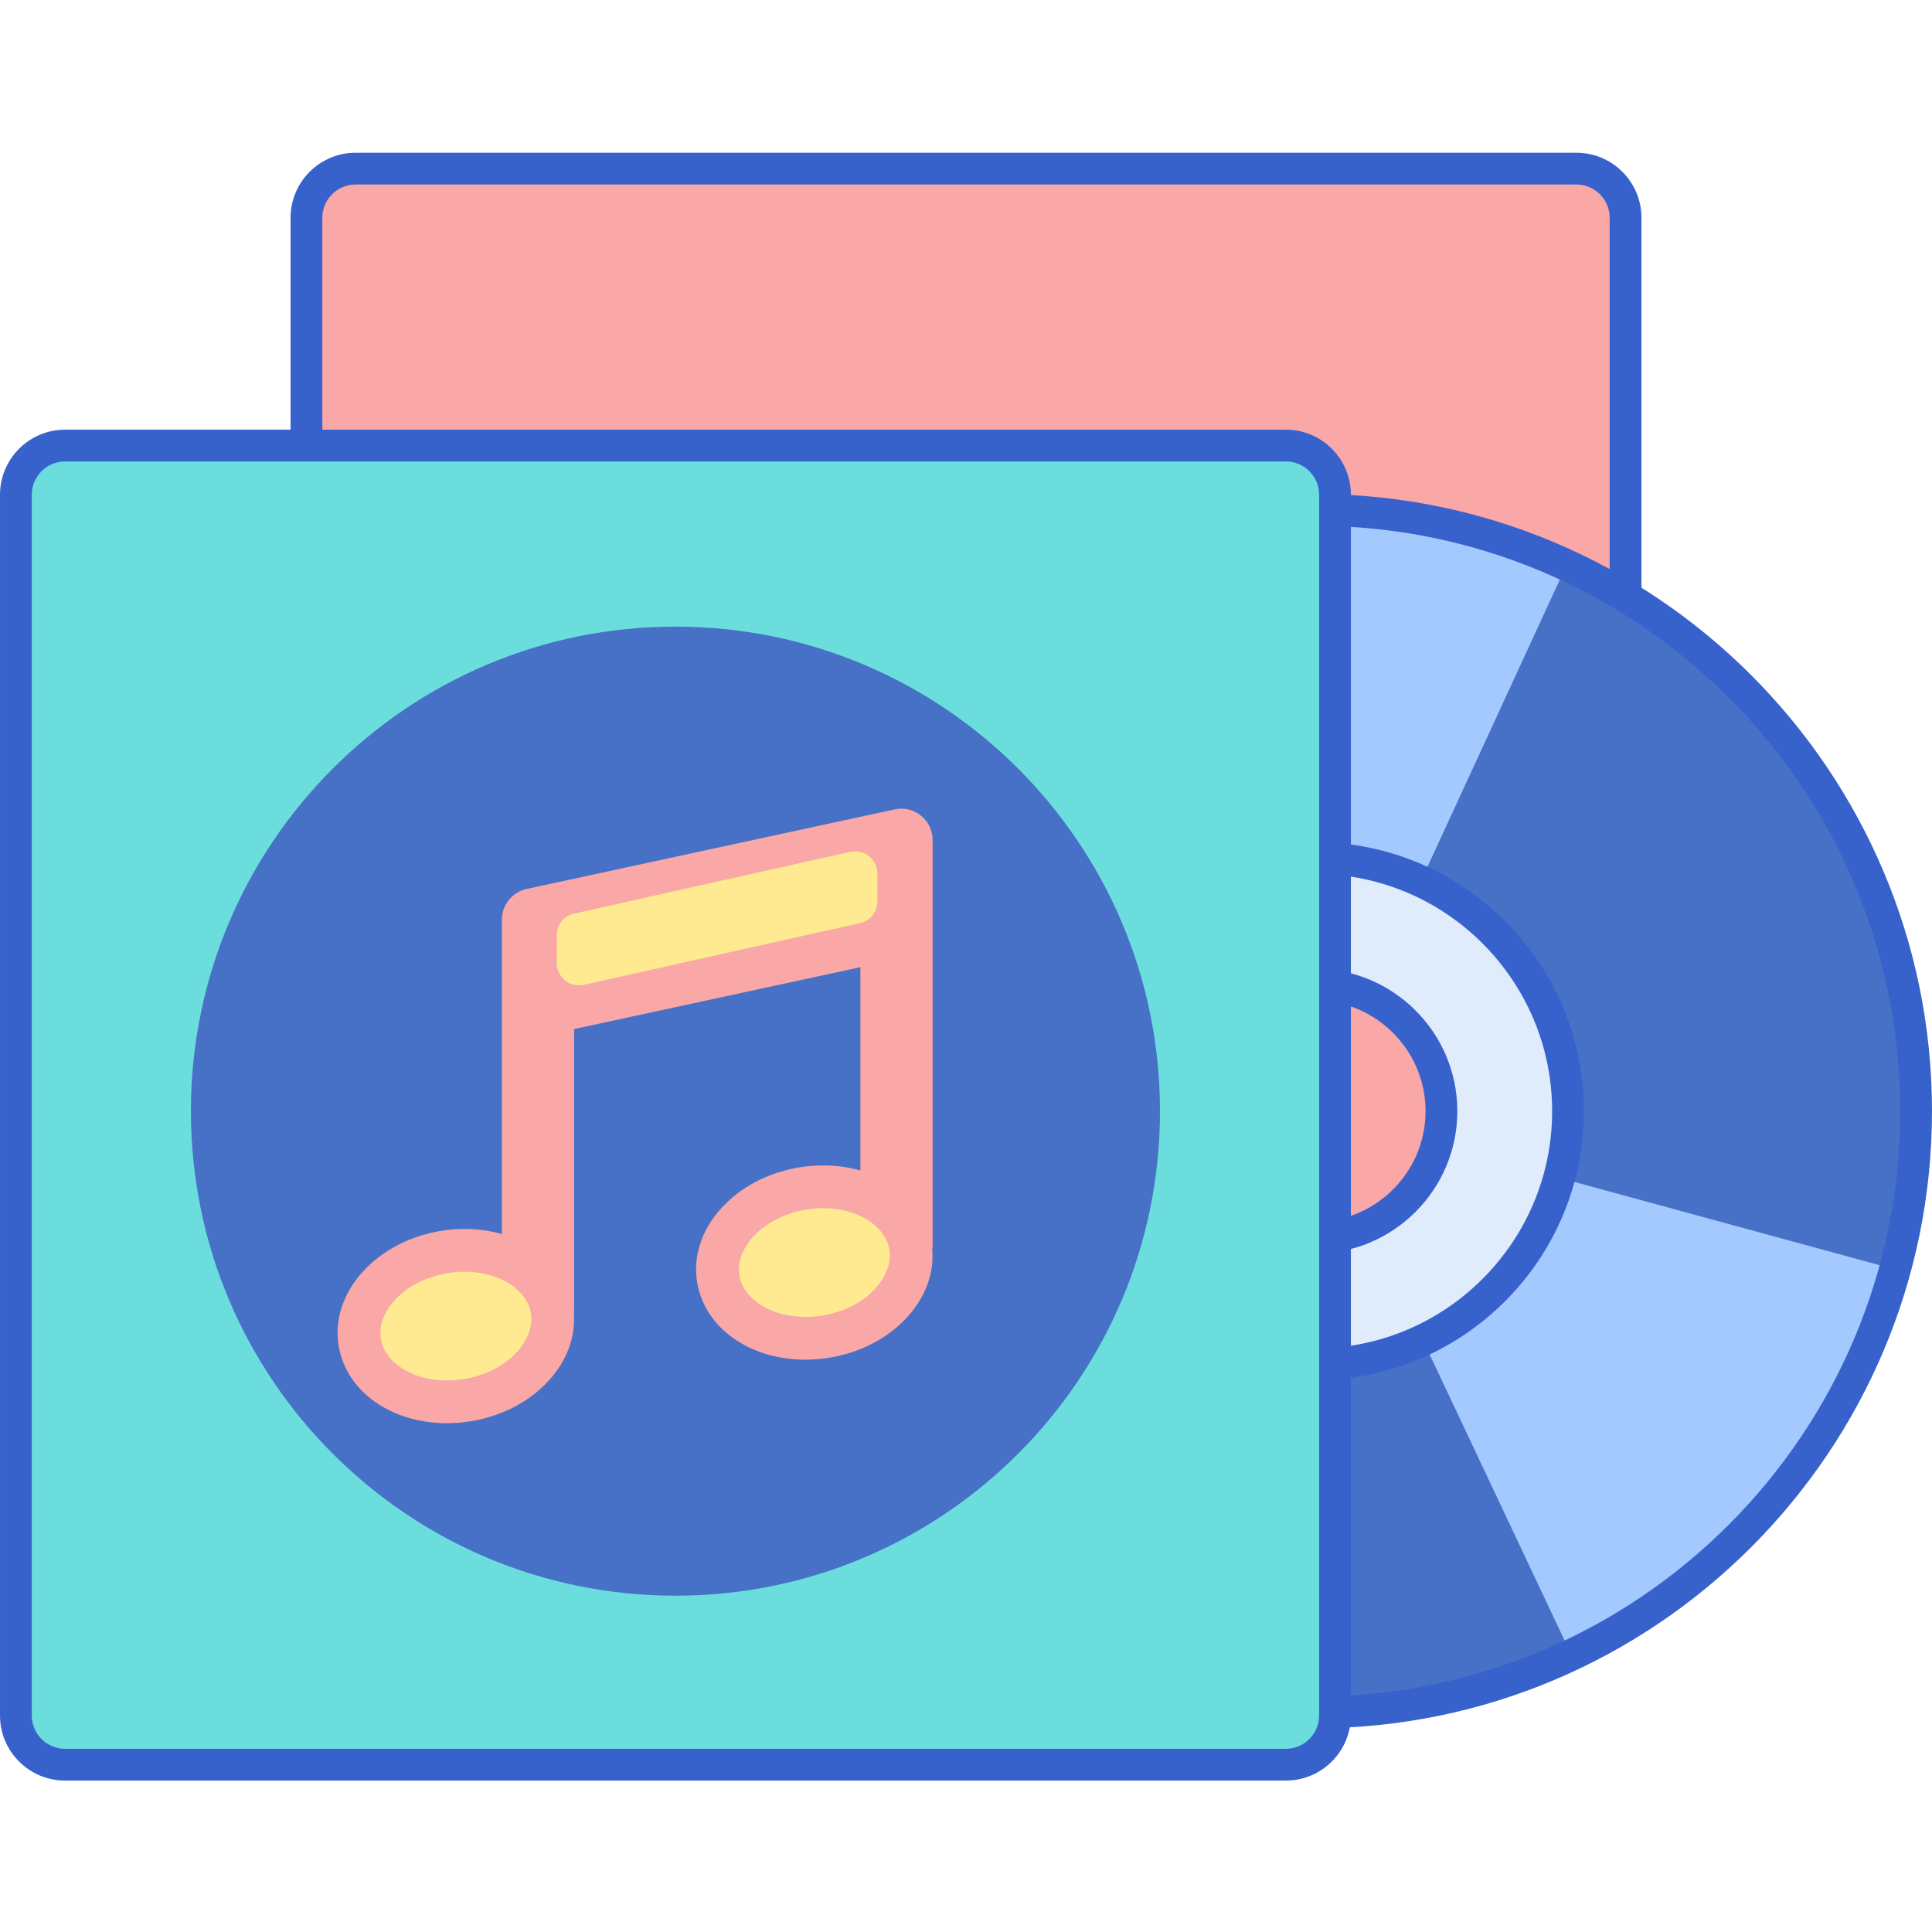 <svg height="486pt" viewBox="0 -38 486.458 486" width="486pt" xmlns="http://www.w3.org/2000/svg"><path d="m396.93 336.367h-307.398c-6.832 0-12.371-5.539-12.371-12.371v-307.395c0-6.832 5.539-12.371 12.371-12.371h307.398c6.832 0 12.371 5.535 12.371 12.371v307.395c0 6.832-5.539 12.371-12.371 12.371zm0 0" fill="#f9a7a7"/><path d="m396.93 340.367h-307.398c-9.027 0-16.371-7.344-16.371-16.371v-307.395c0-9.027 7.344-16.371 16.371-16.371h307.398c9.027 0 16.371 7.344 16.371 16.371v307.395c0 9.027-7.344 16.371-16.371 16.371zm-307.398-332.137c-4.617 0-8.371 3.754-8.371 8.371v307.395c0 4.617 3.754 8.371 8.371 8.371h307.398c4.613 0 8.371-3.754 8.371-8.371v-307.395c0-4.617-3.754-8.371-8.371-8.371zm0 0" fill="#3762cc"/><path d="m331.066 90.16c-83.609 0-151.391 67.777-151.391 151.391s67.781 151.391 151.391 151.391c83.613 0 151.395-67.777 151.395-151.391s-67.781-151.391-151.395-151.391zm0 183.262c-17.574 0-31.871-14.297-31.871-31.871s14.297-31.871 31.871-31.871c17.574 0 31.875 14.297 31.875 31.871s-14.301 31.871-31.875 31.871zm0 0" fill="#4671c6"/><path d="m361.785 249.93c-2.469 9.039-8.809 16.469-17.137 20.41l51.027 108.152c39.602-18.715 69.773-54.098 81.473-97.098zm0 0" fill="#a4c9ff"/><path d="m331.066 209.68c4.762 0 9.266 1.078 13.328 2.957l50.051-108.602c-19.281-8.898-40.746-13.875-63.379-13.875-22.629 0-44.094 4.973-63.375 13.875l50.051 108.602c4.062-1.879 8.566-2.957 13.324-2.957zm0 0" fill="#a4c9ff"/><path d="m331.066 177.809c-35.145 0-63.742 28.594-63.742 63.742 0 35.148 28.598 63.746 63.742 63.746 35.148 0 63.746-28.598 63.746-63.746 0-35.148-28.598-63.742-63.746-63.742zm0 95.613c-17.574 0-31.871-14.297-31.871-31.871s14.297-31.871 31.871-31.871c17.574 0 31.875 14.297 31.875 31.871s-14.301 31.871-31.875 31.871zm0 0" fill="#e0ebfc"/><path d="m331.066 396.941c-85.684 0-155.391-69.707-155.391-155.391 0-85.684 69.707-155.391 155.391-155.391s155.391 69.707 155.391 155.391c0 85.684-69.703 155.391-155.391 155.391zm0-302.781c-81.27 0-147.391 66.117-147.391 147.391 0 81.273 66.121 147.391 147.391 147.391 81.273 0 147.391-66.117 147.391-147.391 0-81.273-66.117-147.391-147.391-147.391zm0 0" fill="#3762cc"/><path d="m331.066 309.293c-37.352 0-67.742-30.391-67.742-67.742 0-37.355 30.391-67.746 67.742-67.746 37.355 0 67.746 30.391 67.746 67.746s-30.391 67.742-67.746 67.742zm0-127.484c-32.941 0-59.742 26.797-59.742 59.742 0 32.941 26.801 59.746 59.742 59.746 32.945 0 59.746-26.801 59.746-59.746 0-32.945-26.801-59.742-59.746-59.742zm0 95.613c-19.777 0-35.871-16.09-35.871-35.871s16.094-35.871 35.871-35.871c19.781 0 35.875 16.09 35.875 35.871s-16.094 35.871-35.875 35.871zm0-63.742c-15.367 0-27.871 12.5-27.871 27.871 0 15.371 12.504 27.871 27.871 27.871 15.371 0 27.875-12.5 27.875-27.871 0-15.371-12.504-27.871-27.875-27.871zm0 0" fill="#3762cc"/><path d="m300.352 249.93-115.363 31.465c11.703 43 41.875 78.383 81.477 97.102l51.023-108.152c-8.328-3.949-14.668-11.379-17.137-20.414zm0 0" fill="#a4c9ff"/><path d="m323.77 406.102h-307.398c-6.832 0-12.371-5.539-12.371-12.371v-307.398c0-6.832 5.539-12.371 12.371-12.371h307.398c6.832 0 12.371 5.539 12.371 12.371v307.398c-.004 6.832-5.539 12.371-12.371 12.371zm0 0" fill="#6bdddd"/><path d="m323.77 410.102h-307.398c-9.027 0-16.371-7.344-16.371-16.371v-307.398c0-9.027 7.344-16.371 16.371-16.371h307.398c9.027 0 16.371 7.344 16.371 16.371v307.398c-.004 9.027-7.348 16.371-16.371 16.371zm-307.398-332.141c-4.613 0-8.371 3.758-8.371 8.371v307.398c0 4.613 3.754 8.371 8.371 8.371h307.398c4.613 0 8.371-3.754 8.371-8.371v-307.398c0-4.613-3.754-8.371-8.371-8.371zm0 0" fill="#3762cc"/><path d="m292.07 241.551c0 67.379-54.621 122-122 122-67.379 0-122-54.621-122-122 0-67.379 54.621-122 122-122 67.379 0 122 54.621 122 122zm0 0" fill="#4671c6"/><path d="m226.949 165.387c-.562 0-1.125.059-1.676.18l-92.684 20.035c-3.605.781-6.223 4.02-6.223 7.707v79.172c-2.914-.824-6.066-1.281-9.383-1.281-2.125 0-4.285.191-6.418.566-7.719 1.363-14.59 5.039-19.344 10.348-4.965 5.547-7.066 12.203-5.914 18.742 2 11.344 13.215 19.266 27.266 19.266 2.129 0 4.289-.191 6.418-.566 7.723-1.363 14.594-5.035 19.348-10.344 4.434-4.953 6.562-10.789 6.152-16.641.016-.215.062-.418.062-.637v-71.055l72.082-15.582v51.188c-2.918-.824-6.066-1.281-9.379-1.281-2.129 0-4.289.191-6.418.566-7.723 1.363-14.594 5.039-19.348 10.348-4.965 5.547-7.066 12.203-5.914 18.742 2 11.344 13.215 19.266 27.27 19.266 2.125 0 4.285-.191 6.418-.566 7.719-1.363 14.59-5.035 19.344-10.344 4.488-5.016 6.609-10.938 6.129-16.859.031-.293.09-.582.09-.883v-102.203c-.004-4.348-3.535-7.883-7.879-7.883zm0 0" fill="#f9a7a7"/><g fill="#ffea92"><path d="m145.785 209.879c-3.082 0-5.594-2.512-5.594-5.602v-7.016c0-2.645 1.801-4.891 4.379-5.465l69.527-15.543c.402-.09.812-.137 1.227-.137 3.082 0 5.594 2.516 5.594 5.605v7.016c0 2.641-1.801 4.891-4.379 5.465l-69.523 15.539c-.406.09-.82.137-1.23.137zm0 0"/><path d="m112.574 309.355c-8.594 0-15.602-4.359-16.66-10.363-.766-4.34 1.758-7.938 3.328-9.691 3.109-3.473 7.918-5.996 13.199-6.93 1.512-.266 3.043-.398 4.547-.398 8.598 0 15.605 4.359 16.66 10.363.605 3.422-.855 7.203-4.004 10.387-3.113 3.145-7.559 5.359-12.52 6.23-1.516.27-3.047.402-4.551.402zm0 0"/><path d="m202.844 293.359c-8.598 0-15.605-4.359-16.66-10.363-.77-4.344 1.754-7.938 3.328-9.691 3.109-3.473 7.918-5.996 13.195-6.926 1.516-.27 3.047-.402 4.551-.402 8.594 0 15.602 4.359 16.66 10.363 1.129 6.422-5.238 14.629-16.527 16.621-1.512.266-3.043.398-4.547.398zm0 0"/></g></svg>